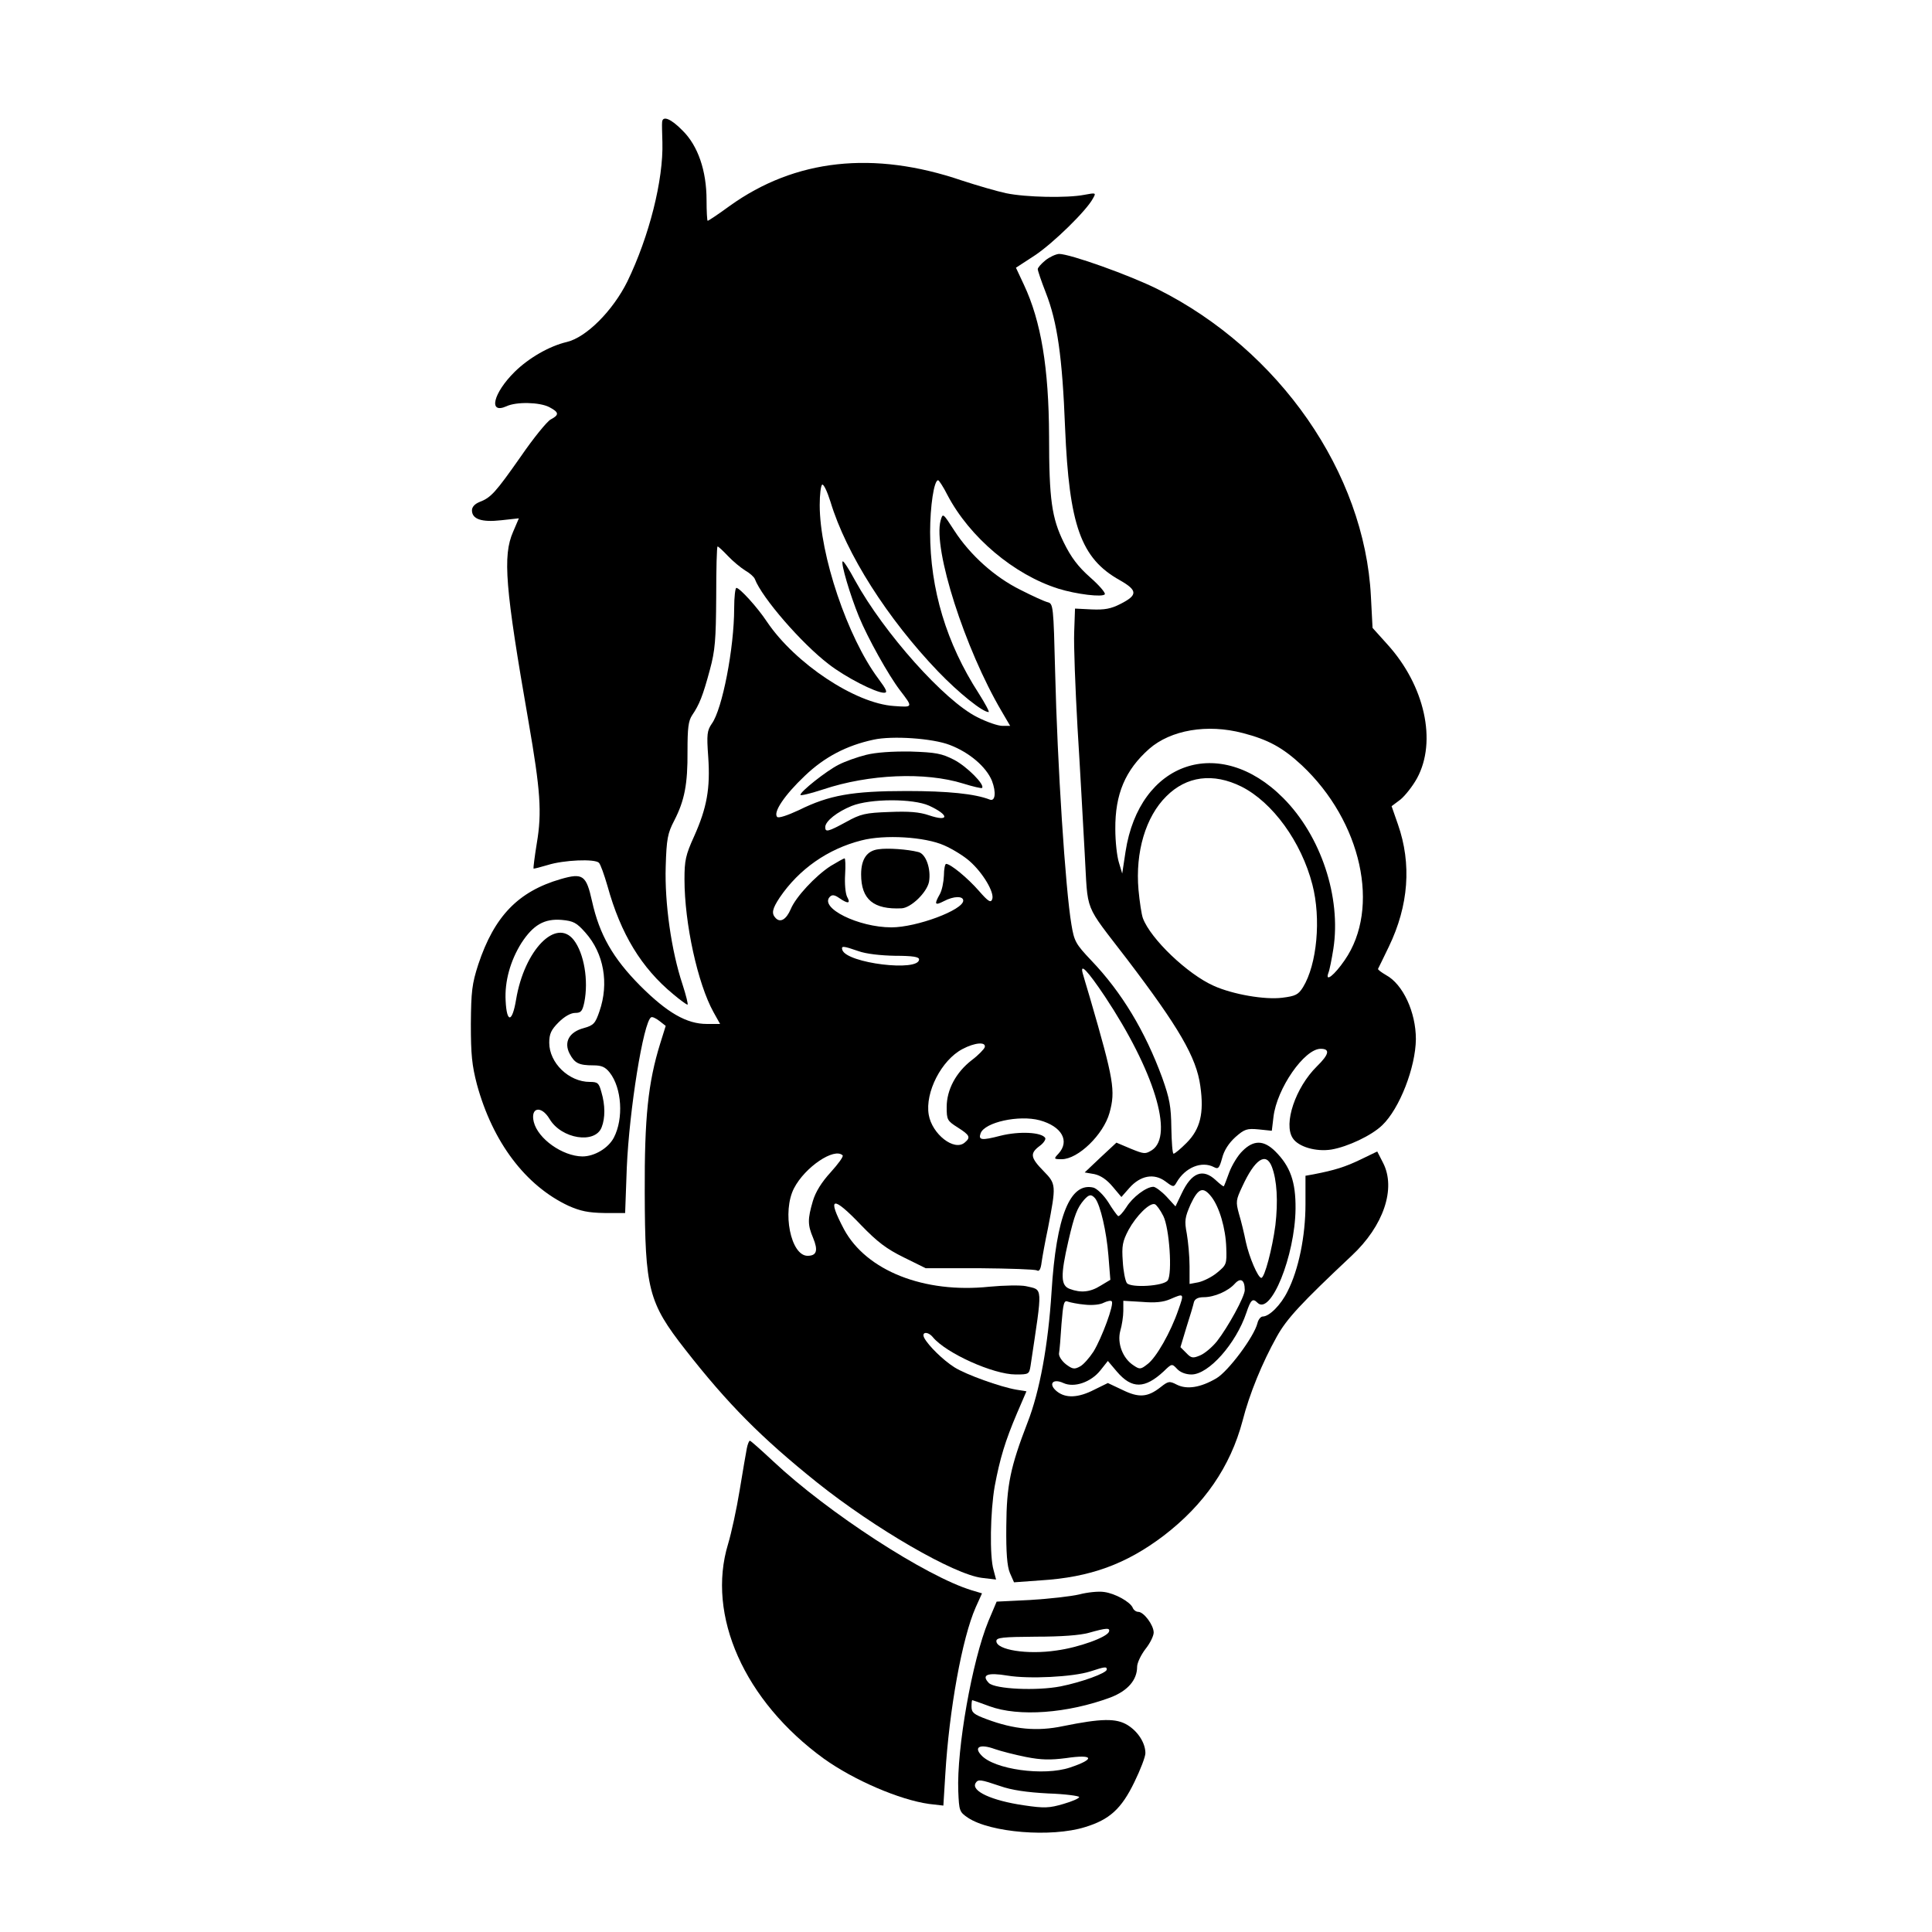 <?xml version="1.0" standalone="no"?>
<!DOCTYPE svg PUBLIC "-//W3C//DTD SVG 20010904//EN"
 "http://www.w3.org/TR/2001/REC-SVG-20010904/DTD/svg10.dtd">
<svg version="1.0" xmlns="http://www.w3.org/2000/svg"
 width="700pt" height="700pt" viewBox="0 0 700 700"
 preserveAspectRatio="xMidYMid meet">

<g transform="translate(0,700) scale(0.1,-0.1)"
fill="#000000" stroke="none">
<path d="M2399 6558 c-1 -7 0 -40 1 -73 4 -137 -48 -342 -127 -505 -52 -105
-148 -202 -219 -219 -64 -15 -138 -58 -189 -108 -78 -77 -97 -155 -30 -125 36
17 120 15 155 -3 36 -19 37 -28 5 -45 -13 -7 -62 -67 -108 -134 -92 -131 -108
-149 -150 -165 -17 -7 -27 -18 -27 -30 0 -32 35 -44 106 -36 l64 7 -21 -49
c-38 -87 -29 -201 56 -688 43 -248 49 -328 30 -440 -8 -49 -13 -90 -12 -92 2
-1 25 5 52 13 57 18 170 23 185 8 6 -6 19 -43 31 -84 48 -174 123 -297 238
-392 25 -21 48 -38 52 -38 3 0 -5 33 -18 73 -41 123 -65 296 -61 427 3 101 7
121 31 167 37 72 49 131 48 252 0 83 3 109 17 130 26 38 39 71 64 164 19 70
22 108 23 264 0 101 2 183 5 183 3 0 20 -16 38 -35 18 -19 46 -42 62 -52 16
-9 32 -23 35 -31 26 -68 169 -233 267 -308 60 -47 171 -104 201 -104 14 0 10
10 -22 53 -110 148 -211 446 -211 627 0 38 4 71 9 74 5 3 18 -24 30 -62 57
-189 207 -424 390 -615 75 -78 161 -147 183 -147 4 0 -12 30 -36 68 -117 181
-176 377 -176 584 0 93 14 188 29 188 3 0 19 -24 34 -54 80 -152 240 -288 402
-339 64 -20 161 -32 168 -20 3 5 -21 33 -53 61 -44 39 -69 72 -96 127 -43 88
-53 154 -53 385 -1 247 -29 416 -91 548 l-29 62 69 45 c66 44 187 162 210 206
12 21 11 21 -32 13 -61 -12 -212 -9 -283 6 -33 7 -105 28 -160 46 -320 109
-604 78 -841 -92 -41 -30 -77 -54 -80 -54 -2 0 -4 34 -4 75 0 106 -31 197 -87
252 -42 43 -72 55 -74 31z"/>
<path d="M3788 6057 c-16 -13 -28 -27 -28 -32 0 -6 13 -44 29 -85 42 -107 60
-233 70 -490 15 -354 57 -473 198 -552 65 -37 66 -54 3 -86 -35 -18 -58 -22
-105 -20 l-60 3 -3 -85 c-2 -47 4 -202 12 -345 9 -143 20 -348 26 -455 13
-223 -6 -177 154 -386 187 -246 251 -355 265 -459 14 -98 0 -156 -50 -206 -21
-21 -42 -39 -47 -39 -4 0 -7 42 -8 93 -1 78 -6 106 -33 182 -62 169 -147 310
-257 425 -57 60 -62 70 -72 130 -22 129 -51 582 -59 914 -6 241 -7 249 -27
254 -12 3 -56 23 -99 45 -93 46 -182 126 -239 214 -42 65 -42 65 -50 37 -28
-103 88 -465 221 -691 l31 -53 -28 0 c-16 0 -57 14 -92 32 -118 59 -337 304
-442 495 -22 41 -42 72 -45 69 -7 -7 27 -122 59 -200 32 -78 107 -212 148
-266 49 -64 49 -63 -21 -58 -140 9 -358 154 -460 305 -35 53 -99 123 -111 123
-4 0 -8 -33 -8 -74 0 -144 -43 -366 -81 -418 -17 -25 -19 -38 -13 -120 8 -115
-5 -185 -51 -288 -31 -68 -35 -88 -35 -156 0 -160 48 -378 105 -481 l24 -43
-48 0 c-73 0 -143 40 -242 139 -98 99 -147 184 -174 306 -21 94 -33 103 -113
80 -155 -45 -241 -135 -299 -309 -23 -71 -26 -98 -27 -216 0 -111 4 -150 22
-219 57 -209 176 -367 332 -440 43 -19 71 -25 130 -26 l75 0 6 165 c9 208 60
527 88 544 4 3 17 -3 30 -13 l23 -18 -20 -64 c-44 -142 -57 -268 -56 -539 1
-351 13 -399 147 -570 154 -197 275 -319 477 -481 209 -167 497 -334 598 -346
l51 -6 -9 34 c-15 50 -12 212 4 304 19 101 38 164 81 265 l34 79 -37 6 c-58
10 -181 54 -224 81 -41 26 -94 78 -109 106 -12 23 13 25 31 3 48 -58 219 -135
300 -135 48 0 49 1 54 32 44 295 46 273 -17 288 -19 4 -79 3 -132 -2 -237 -25
-446 58 -527 208 -63 119 -42 124 62 15 59 -61 92 -86 155 -117 l79 -39 196 0
c107 -1 200 -4 207 -8 8 -5 14 4 17 30 3 21 13 76 23 123 30 156 30 160 -16
207 -48 49 -50 64 -14 91 14 10 23 24 20 29 -13 21 -94 25 -162 8 -69 -18 -81
-16 -72 9 15 40 139 67 214 47 80 -22 110 -75 68 -121 -18 -19 -17 -20 12 -20
59 0 151 89 173 168 22 80 16 118 -71 417 -12 39 -23 78 -26 88 -11 40 17 11
80 -83 178 -268 251 -504 171 -557 -24 -15 -28 -15 -77 5 l-52 22 -58 -54 -57
-54 35 -6 c23 -5 45 -20 66 -45 l32 -38 29 33 c40 45 89 54 130 24 29 -22 31
-22 41 -4 31 54 91 79 136 55 15 -8 19 -3 29 33 7 28 24 54 48 76 33 29 42 32
84 28 l48 -5 6 50 c12 103 112 247 171 247 35 0 31 -20 -14 -64 -77 -76 -122
-208 -87 -260 20 -31 84 -50 140 -41 59 10 146 51 184 88 63 60 121 210 122
312 0 98 -47 199 -108 232 -17 10 -31 20 -29 23 2 3 19 39 39 80 72 149 83
300 33 443 l-23 66 32 24 c17 14 44 48 60 77 73 134 28 336 -107 485 l-54 60
-6 115 c-23 447 -331 891 -772 1112 -102 51 -318 128 -358 128 -12 -1 -34 -11
-49 -23z m715 -1713 c92 -24 144 -52 214 -117 216 -203 286 -517 155 -706 -37
-54 -72 -82 -59 -46 4 9 12 49 18 87 29 187 -45 410 -182 547 -230 231 -521
132 -571 -195 l-12 -79 -12 40 c-7 22 -13 76 -13 121 -1 127 36 214 123 291
78 68 210 91 339 57z m-1062 -43 c71 -27 132 -79 153 -130 16 -42 12 -76 -8
-68 -54 21 -152 31 -301 31 -197 0 -281 -15 -390 -69 -43 -20 -74 -30 -79 -25
-16 16 26 79 100 149 71 68 151 110 249 131 68 15 214 5 276 -19z m1057 -151
c113 -57 217 -200 257 -355 32 -123 17 -289 -34 -372 -17 -27 -27 -32 -75 -38
-63 -8 -179 12 -248 43 -95 42 -229 170 -257 245 -5 13 -12 60 -16 103 -12
137 26 265 101 339 73 73 169 86 272 35z m-1132 -69 c74 -34 74 -60 0 -35 -35
12 -73 15 -144 12 -86 -3 -104 -7 -156 -36 -66 -36 -76 -38 -76 -19 0 22 44
56 96 77 68 27 222 27 280 1z m55 -144 c30 -13 72 -39 92 -57 48 -42 91 -114
82 -138 -5 -14 -14 -9 -48 30 -41 47 -103 98 -119 98 -4 0 -8 -19 -8 -42 -1
-24 -7 -54 -15 -68 -21 -37 -18 -42 15 -25 36 19 70 19 70 2 0 -34 -169 -97
-260 -97 -120 0 -263 71 -223 111 8 8 17 7 34 -5 32 -22 42 -20 28 5 -6 13 -9
47 -7 80 2 33 1 59 -2 59 -3 0 -26 -13 -51 -28 -55 -36 -126 -112 -144 -156
-16 -37 -37 -50 -54 -33 -17 17 -13 34 14 75 70 103 174 176 296 207 84 22
231 13 300 -18z m-1300 -316 c67 -75 86 -184 51 -285 -15 -44 -21 -51 -57 -61
-53 -14 -73 -51 -51 -93 18 -34 33 -42 86 -42 30 0 43 -6 59 -26 44 -56 51
-167 15 -236 -20 -38 -70 -68 -114 -68 -72 1 -161 64 -176 125 -13 53 27 61
57 11 43 -73 166 -92 189 -30 13 33 13 80 -1 127 -9 33 -13 37 -42 37 -76 0
-147 69 -147 142 0 32 7 47 34 74 21 21 44 34 60 34 21 0 26 6 33 38 16 80 -1
178 -38 226 -64 82 -179 -36 -209 -215 -14 -85 -34 -87 -38 -5 -4 70 17 145
57 209 43 66 83 89 146 84 43 -4 54 -10 86 -46z m989 -67 c27 -10 80 -16 133
-17 64 0 87 -4 87 -13 0 -46 -262 -14 -278 34 -5 16 3 15 58 -4z m458 -348
c-2 -7 -23 -29 -47 -47 -57 -44 -91 -107 -91 -170 0 -46 2 -50 40 -74 44 -28
48 -36 25 -55 -38 -32 -118 31 -130 101 -14 81 46 198 122 238 45 24 86 27 81
7z m-515 -392 c4 -4 -16 -31 -43 -61 -33 -36 -55 -71 -65 -105 -19 -65 -19
-86 1 -133 19 -46 13 -65 -20 -65 -61 0 -93 160 -49 245 40 77 146 148 176
119z"/>
<path d="M3138 4265 c-32 -8 -77 -24 -100 -36 -45 -23 -138 -97 -138 -109 0
-4 37 5 83 20 165 55 369 64 507 21 35 -11 66 -18 68 -16 12 11 -55 78 -101
102 -45 23 -66 27 -157 30 -67 1 -126 -3 -162 -12z"/>
<path d="M3183 3923 c-42 -5 -63 -36 -63 -91 0 -91 45 -128 147 -123 34 2 91
57 99 96 8 46 -11 102 -39 108 -39 10 -111 15 -144 10z"/>
<path d="M4502 2830 c-17 -16 -38 -51 -48 -77 -10 -27 -18 -49 -20 -51 -1 -2
-14 8 -29 22 -47 44 -88 28 -124 -49 l-22 -46 -33 36 c-18 19 -40 35 -47 35
-26 0 -76 -38 -98 -74 -13 -20 -26 -34 -30 -32 -4 3 -21 26 -36 51 -17 26 -40
48 -53 52 -85 21 -135 -104 -152 -377 -12 -192 -43 -362 -87 -474 -62 -161
-76 -226 -77 -376 -1 -96 3 -145 13 -169 l15 -34 96 7 c180 11 310 59 445 161
148 113 243 251 287 417 25 98 71 210 124 305 36 65 88 121 271 293 116 108
162 244 114 337 l-21 41 -60 -29 c-56 -27 -94 -39 -172 -54 l-28 -5 0 -103 c0
-116 -25 -238 -65 -316 -24 -49 -66 -91 -90 -91 -7 0 -16 -11 -19 -24 -12 -49
-106 -175 -149 -200 -58 -34 -107 -41 -143 -23 -27 14 -31 13 -59 -9 -47 -37
-79 -39 -138 -10 l-53 25 -49 -24 c-58 -30 -104 -32 -136 -6 -32 26 -15 48 24
30 39 -18 100 3 134 46 l27 34 33 -39 c54 -63 101 -62 169 1 30 29 30 29 49 9
11 -12 31 -20 52 -20 62 0 161 111 199 224 16 48 23 53 40 36 48 -48 136 170
138 340 1 98 -19 154 -73 208 -42 42 -79 42 -119 2z m106 -57 c19 -49 23 -126
13 -212 -11 -84 -39 -191 -51 -191 -12 0 -44 75 -56 130 -6 30 -17 76 -25 102
-12 44 -11 50 12 99 46 100 86 126 107 72z m-219 -109 c29 -37 52 -115 54
-185 2 -59 1 -62 -33 -90 -19 -16 -50 -31 -68 -35 l-32 -6 0 64 c0 36 -5 89
-10 118 -9 47 -7 59 14 107 28 59 45 65 75 27z m-421 -6 c19 -24 41 -120 48
-207 l7 -88 -35 -21 c-38 -24 -72 -27 -112 -12 -33 12 -34 48 -5 174 22 95 32
120 57 149 18 20 26 21 40 5z m247 -64 c22 -44 33 -208 16 -233 -14 -21 -133
-28 -148 -10 -6 8 -13 43 -15 79 -4 56 -1 72 21 114 28 51 76 99 95 93 6 -2
20 -21 31 -43z m295 -268 c0 -24 -61 -135 -101 -186 -17 -21 -44 -44 -61 -51
-26 -11 -32 -10 -50 9 l-21 21 22 73 c13 40 25 81 27 91 4 11 15 17 35 17 39
0 89 22 113 49 21 23 36 14 36 -23z m-241 -73 c-27 -79 -80 -173 -112 -196
-24 -19 -28 -19 -50 -4 -39 25 -60 80 -48 125 6 20 11 53 11 73 l0 36 68 -4
c47 -4 77 -1 102 10 51 22 51 22 29 -40z m-338 20 c26 -3 56 0 68 7 13 6 26 9
29 5 10 -9 -36 -133 -66 -182 -15 -23 -37 -48 -49 -54 -20 -11 -27 -10 -51 8
-15 12 -26 29 -25 39 2 11 6 59 9 107 6 75 9 87 23 81 9 -3 37 -9 62 -11z"/>
<path d="M2706 1753 c-3 -16 -15 -84 -26 -152 -11 -68 -30 -155 -42 -195 -79
-259 59 -569 347 -778 109 -78 274 -149 381 -164 l52 -6 7 113 c14 234 61 494
110 605 l23 51 -37 11 c-165 50 -521 281 -719 467 -44 41 -82 75 -85 75 -3 0
-8 -12 -11 -27z"/>
<path d="M3910 1223 c-30 -7 -110 -16 -177 -20 l-122 -6 -30 -71 c-59 -144
-115 -462 -109 -616 3 -71 4 -75 35 -96 81 -54 302 -72 424 -34 89 27 132 66
179 163 22 45 40 92 40 105 0 36 -26 78 -65 102 -41 25 -95 24 -233 -4 -94
-20 -178 -12 -277 25 -46 17 -55 24 -55 45 0 13 1 24 3 24 1 0 30 -10 62 -22
106 -39 283 -26 439 32 62 24 96 63 96 111 0 14 14 43 30 64 17 21 30 48 30
60 0 27 -36 75 -56 75 -8 0 -17 7 -20 15 -9 21 -64 52 -104 57 -19 3 -60 -1
-90 -9z m108 -135 c-7 -20 -109 -57 -190 -68 -106 -16 -218 2 -218 34 0 13 23
15 143 16 92 0 160 5 192 14 64 18 78 19 73 4z m-8 -137 c0 -13 -92 -46 -167
-61 -87 -17 -237 -10 -260 12 -29 30 -5 39 67 27 78 -13 237 -5 300 15 55 18
60 18 60 7z m-292 -317 c56 -11 89 -11 144 -4 101 15 108 -3 15 -34 -95 -32
-276 -7 -322 45 -28 30 -3 41 49 22 23 -8 74 -21 114 -29z m-95 -105 c42 -15
98 -23 175 -27 61 -2 112 -9 112 -13 0 -5 -26 -16 -57 -25 -51 -15 -69 -16
-143 -5 -117 17 -193 52 -175 81 9 14 17 13 88 -11z"/>
</g>
</svg>
